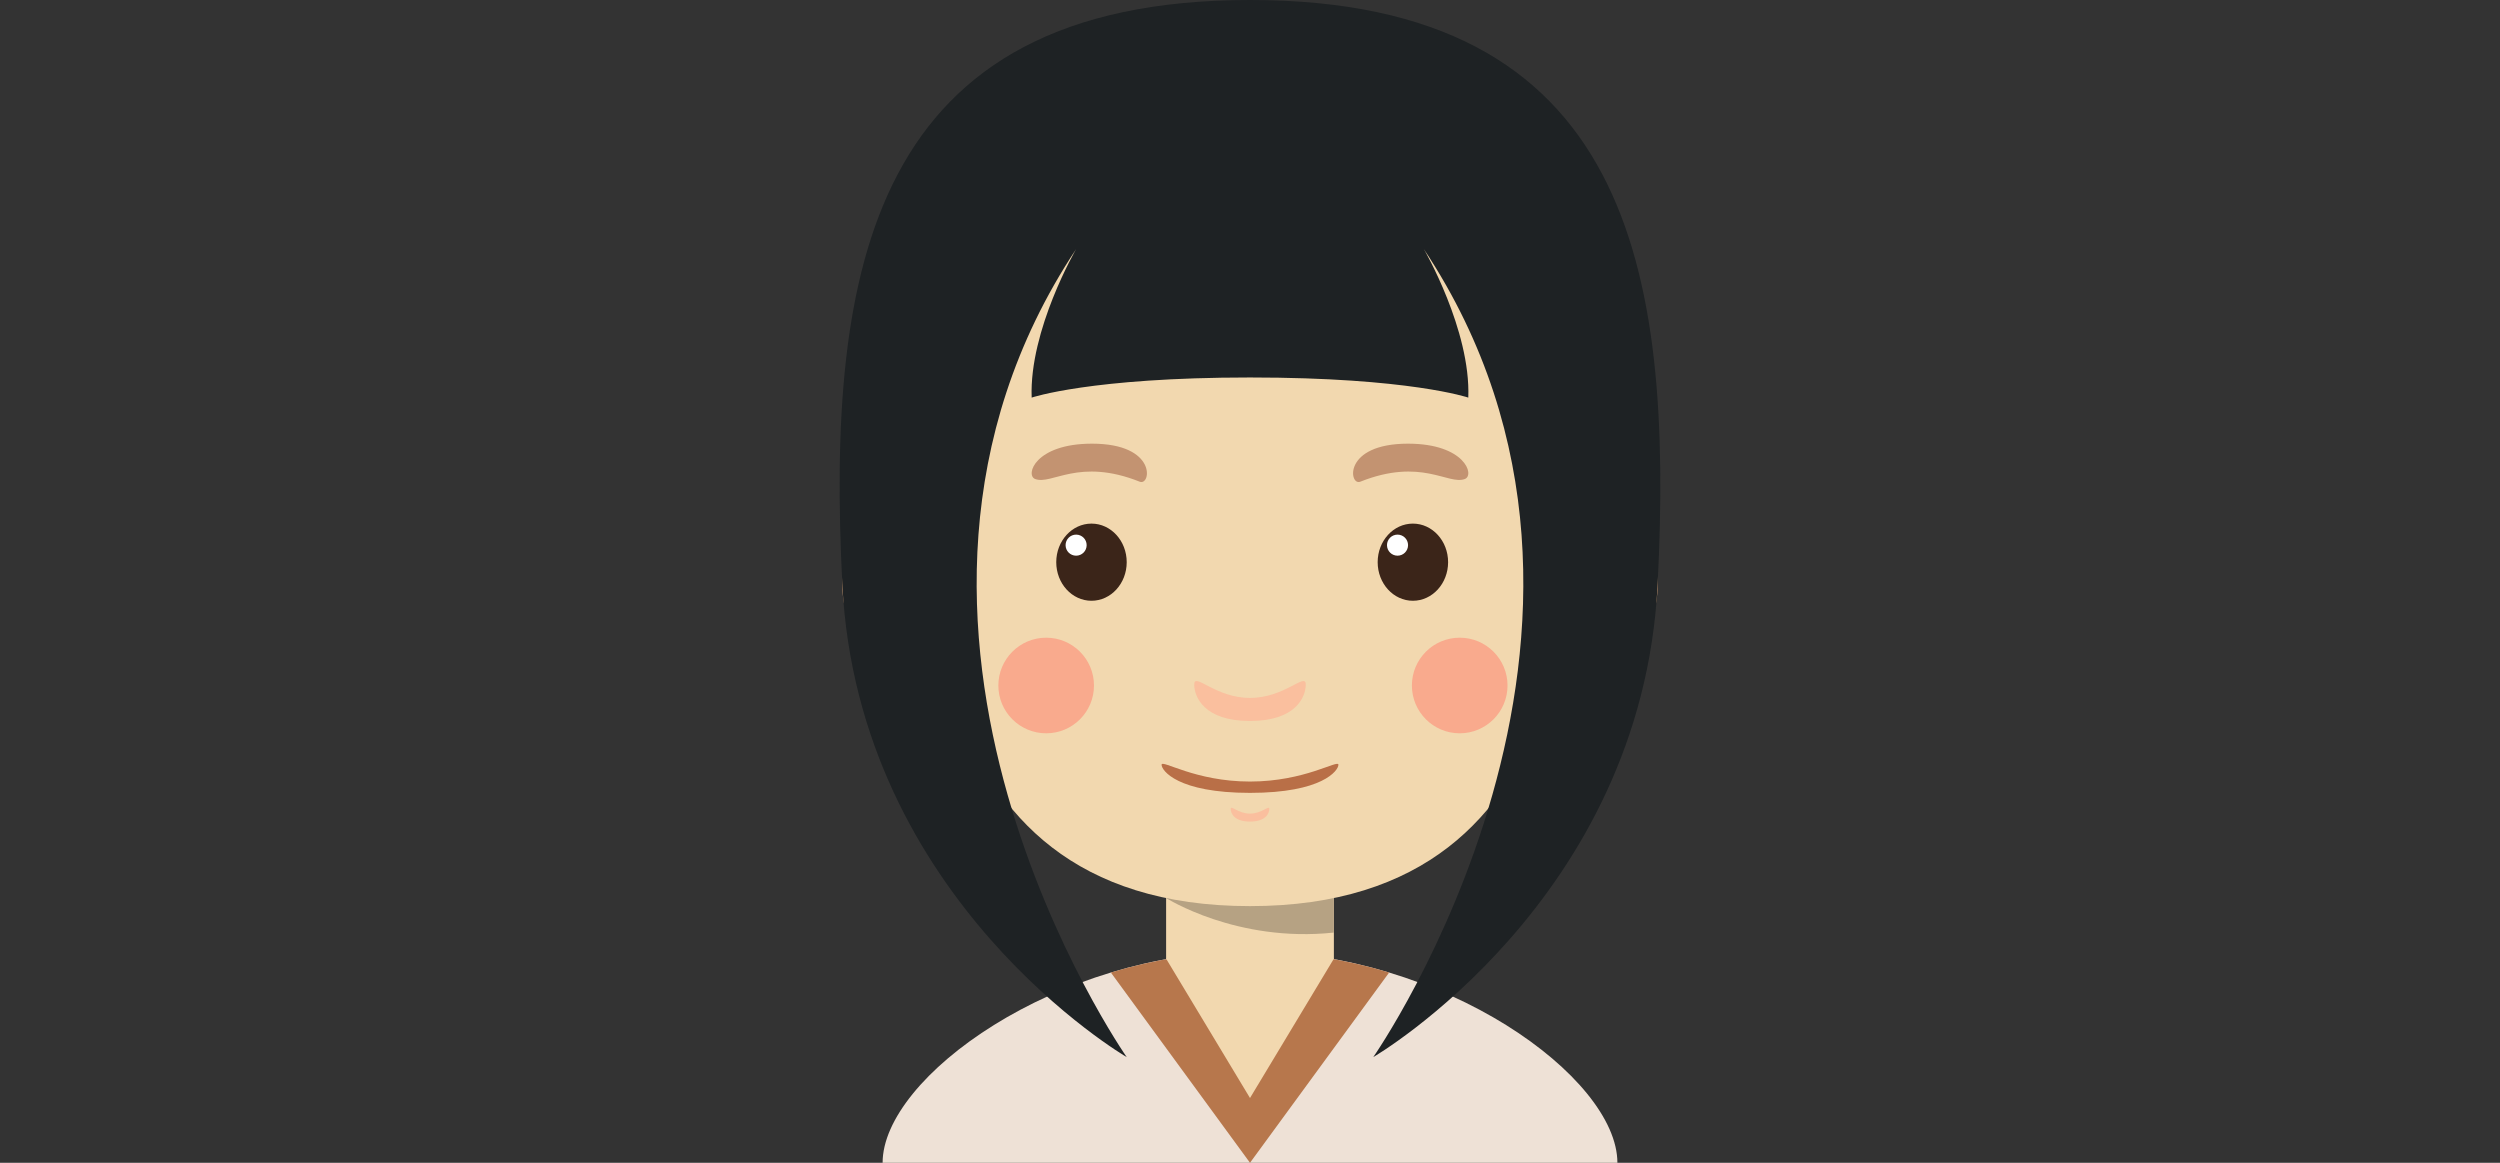 <?xml version="1.0" encoding="utf-8"?>
<!-- Generator: Adobe Illustrator 16.0.0, SVG Export Plug-In . SVG Version: 6.00 Build 0)  -->
<!DOCTYPE svg PUBLIC "-//W3C//DTD SVG 1.1//EN" "http://www.w3.org/Graphics/SVG/1.1/DTD/svg11.dtd">
<svg version="1.1" id="Capa_1" xmlns="http://www.w3.org/2000/svg" xmlns:xlink="http://www.w3.org/1999/xlink" x="0px" y="0px"
	 width="215px" height="100px" viewBox="0 0 215 100" enable-background="new 0 0 215 100" xml:space="preserve">
<rect x="0" y="0" width="215" height="100" fill="#333333" stroke="none"/>
<g>
	<g>
		<g>
			<rect x="100.286" y="75.328" fill="#F2D8AF" width="14.428" height="16.159"/>
			<path fill="#B6A283" d="M100.286,77.231c0,0,6.069,3.864,14.428,2.97v-4.873h-14.428V77.231z"/>
			<ellipse fill="#FCBC85" cx="79.481" cy="50.271" rx="7.04" ry="8.032"/>
			<ellipse fill="#FCBC85" cx="135.519" cy="50.271" rx="7.04" ry="8.032"/>
			<path fill="#F2D8AF" d="M135.49,34.93c0-11.831-8.656-20.488-27.99-20.488c-19.333,0-27.99,8.657-27.99,20.488
				s-2.02,42.996,27.99,42.996C137.51,77.926,135.49,46.761,135.49,34.93z"/>
			<g>
				<g>
					<ellipse fill="#3B2519" cx="93.867" cy="48.348" rx="3.03" ry="3.318"/>
					<circle fill="#FFFFFF" cx="92.546" cy="46.883" r="0.906"/>
				</g>
				<path fill="#C39371" d="M89.02,41.193c1.433,0.548,3.733-1.864,9,0.235c0.96,0.383,1.533-3.273-4.112-3.273
					C89.02,38.155,88.154,40.862,89.02,41.193z"/>
				<g>
					<ellipse fill="#3B2519" cx="121.508" cy="48.348" rx="3.029" ry="3.318"/>
					<circle fill="#FFFFFF" cx="120.187" cy="46.883" r="0.906"/>
				</g>
				<path fill="#C39371" d="M125.98,41.193c-1.434,0.548-3.733-1.864-9,0.235c-0.959,0.383-1.532-3.273,4.112-3.273
					C125.98,38.155,126.846,40.862,125.98,41.193z"/>
			</g>
			<path fill="#FABF9E" d="M107.5,60.021c-2.994,0-4.797-2.237-4.797-1.155s0.866,3.139,4.797,3.139
				c3.932,0,4.797-2.056,4.797-3.139C112.297,57.783,110.494,60.021,107.5,60.021z"/>
			<path fill="#FABF9E" d="M107.5,69.97c-1.035,0-1.659-0.773-1.659-0.399s0.3,1.086,1.659,1.086c1.36,0,1.66-0.712,1.66-1.086
				S108.535,69.97,107.5,69.97z"/>
			<path fill="#B96F47" d="M107.5,67.213c-4.746,0-7.604-1.933-7.604-1.443c0,0.49,1.372,2.417,7.604,2.417s7.604-1.927,7.604-2.417
				C115.104,65.281,112.245,67.213,107.5,67.213z"/>
		</g>
		<circle fill="#F9AA8D" cx="89.971" cy="58.953" r="4.112"/>
		<circle fill="#F9AA8D" cx="125.535" cy="58.953" r="4.112"/>
	</g>
	<path fill="#EEE1D6" d="M107.5,81.821V100H75.904C75.904,92.643,90.908,81.821,107.5,81.821z"/>
	<path fill="#EEE1D6" d="M107.5,81.821V100h31.596C139.096,92.643,124.092,81.821,107.5,81.821z"/>
	<path fill="#B7774C" d="M101.479,82.289c-0.093,0.013-0.186,0.031-0.279,0.045c-1.945,0.312-3.843,0.751-5.666,1.303L107.5,100
		v-9.09l-5.398-8.695C101.895,82.244,101.685,82.257,101.479,82.289z"/>
	<path fill="#B7774C" d="M113.521,82.289c0.093,0.013,0.186,0.031,0.279,0.045c1.945,0.312,3.843,0.751,5.666,1.303L107.5,100v-9.09
		l5.398-8.695C113.104,82.244,113.315,82.257,113.521,82.289z"/>
	<path fill="#1E2224" d="M107.5,0C74.893,0,71.072,23.064,72.441,50.271S96.896,90.91,96.896,90.91s-25.869-37.021-4.351-69.485
		c0,0-4.041,6.949-3.822,12.769c0,0,5.069-1.731,18.776-1.731c13.707,0,18.775,1.731,18.775,1.731
		c0.22-5.82-3.82-12.769-3.82-12.769c21.518,32.462-4.352,69.485-4.352,69.485s23.086-13.433,24.455-40.639S140.107,0,107.5,0z"/>
	<path fill="#F2D8AF" d="M100.286,82.45l7.214,11.98l7.213-11.981C114.714,82.449,107.229,79.725,100.286,82.45z"/>
</g>
</svg>

